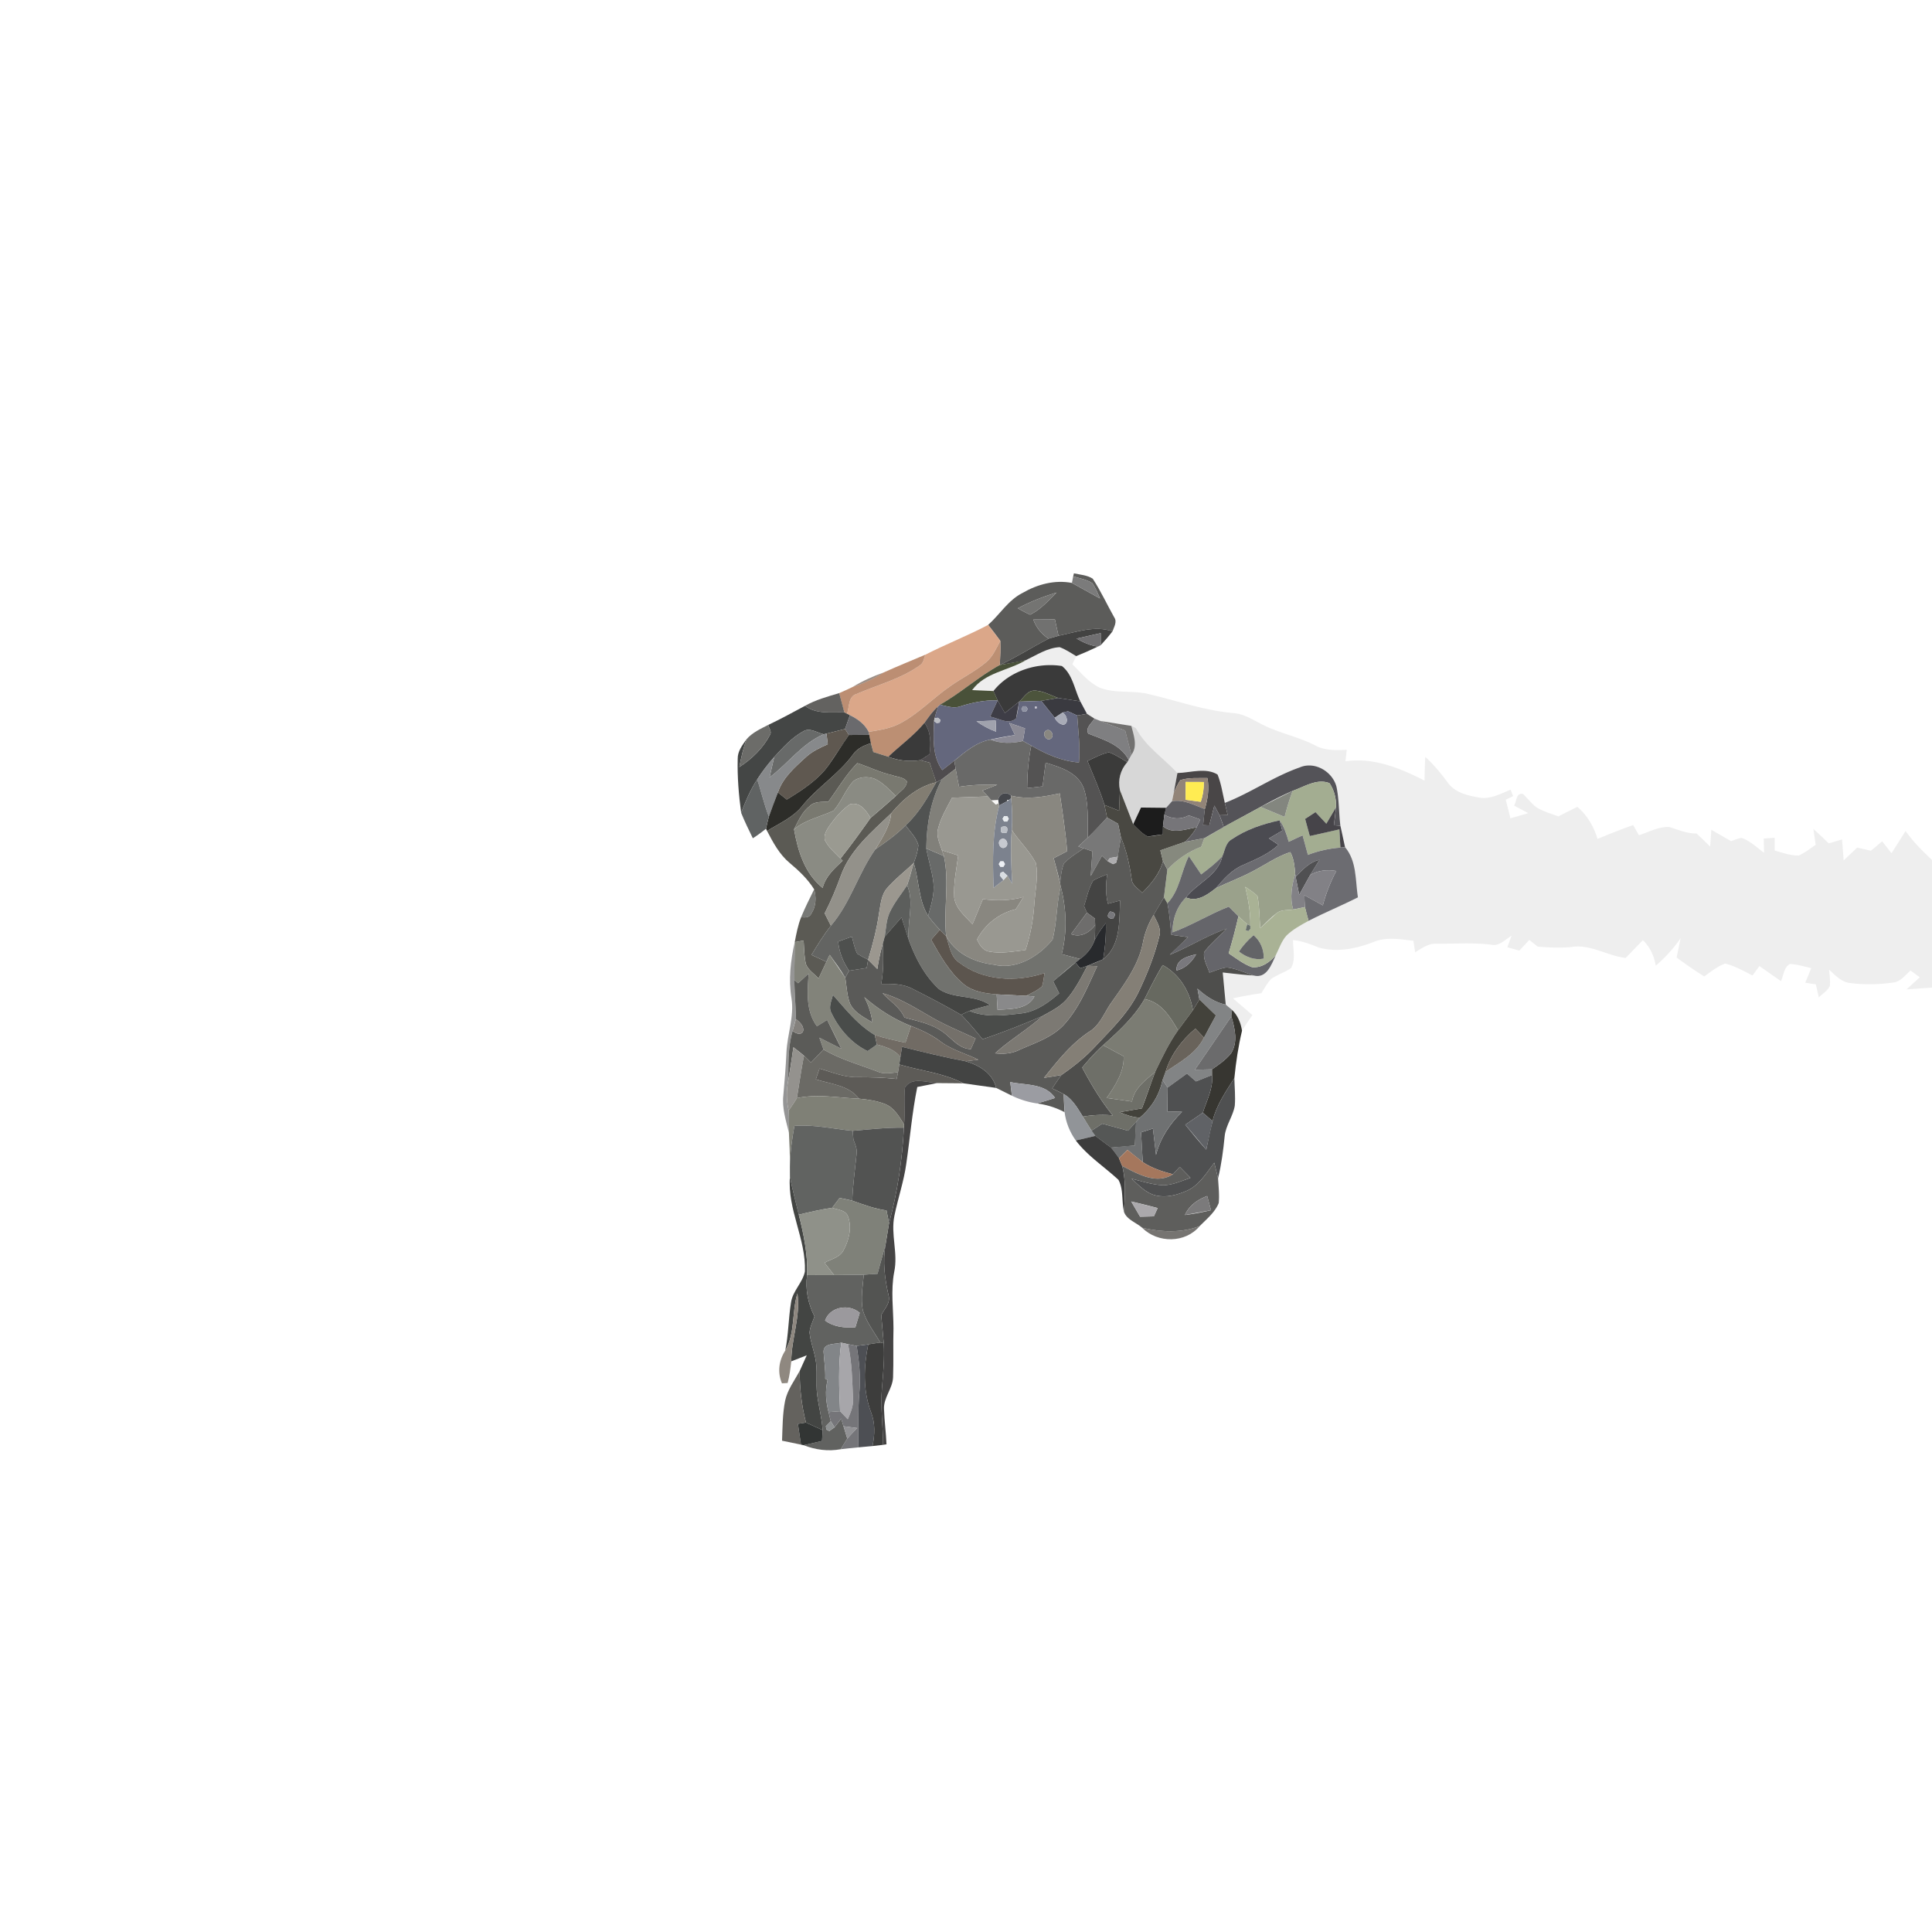 <svg xmlns="http://www.w3.org/2000/svg" width="682.667" height="682.667" viewBox="0 0 512 512"  xmlns:v="https://vecta.io/nano"><path fill="#5c5c5a" d="M284.6 151.94c1.67.37 3.51.46 4.99 1.42 2.14 3.27 3.78 6.85 5.7 10.26.82 1.19-.07 2.52-.46 3.68-4.76-1.61-9.63.22-14.32 1.19l-.95-4.34-5.72.04c.74 2.11 2.17 3.83 4.03 5.07-4.35 2.24-8.47 4.91-12.91 6.97.11-2.13.22-4.26.13-6.4-1.04-1.44-2.13-2.83-3.22-4.23 3.11-2.77 5.33-6.58 9.16-8.49 3.92-2.27 8.51-3.5 13.04-2.63l7.47 4.13c-.63-1.38-1.19-2.81-2.04-4.06-1.54-.98-3.38-1.28-5.09-1.81l.19-.8m-14.88 9.27c1.08.58 2.14 1.2 3.28 1.69 2.77-1.36 4.85-3.71 6.99-5.87-3.55 1.08-7 2.44-10.27 4.18z"/><path fill="#7b7b7b" d="M284.41 152.74c1.71.53 3.55.83 5.09 1.81.85 1.25 1.41 2.68 2.04 4.06l-7.47-4.13.34-1.74z"/><path fill="#747472" d="M269.72 161.21c3.27-1.74 6.72-3.1 10.27-4.18-2.14 2.16-4.22 4.51-6.99 5.87-1.14-.49-2.2-1.11-3.28-1.69z"/><path fill="#717170" d="M273.84 164.19l5.72-.04.95 4.34-2.64.77c-1.86-1.24-3.29-2.96-4.03-5.07z"/><path fill="#dba789" d="M245.23 173.5c5.47-2.8 11.21-5.02 16.64-7.9l3.22 4.23c-1.08 1.97-1.97 4.15-3.72 5.63-2.94 2.48-6.43 4.17-9.55 6.39-4.52 3.1-8.32 7.21-13.19 9.8-2.6 1.42-5.56 1.84-8.44 2.29-1.03-2.06-2.93-3.42-4.95-4.4l-.78-.4c.68-1.78.28-4.55 2.51-5.22 5.72-2.49 11.96-4.03 17.05-7.79.77-.66.85-1.75 1.21-2.63z"/><path fill="#434342" d="M280.51 168.49c4.69-.97 9.56-2.8 14.32-1.19-.98 1.28-2.03 2.5-3.12 3.68l-.01-3.19-6.41 1.44c1.77.99 3.64 1.89 5.69 2.11-1.9.91-3.83 1.75-5.77 2.54-1.43-.85-2.82-1.8-4.39-2.37-3.27.17-6.09 2.07-8.97 3.45-2.27.56-4.59.83-6.89 1.27 4.44-2.06 8.56-4.73 12.91-6.97l2.64-.77z"/><path fill="#706f71" d="M285.29 169.23l6.41-1.44.01 3.19-.73.36c-2.05-.22-3.92-1.12-5.69-2.11z"/><path fill="#bc8f73" d="M265.09 169.83c.09 2.14-.02 4.27-.13 6.4-5.58 3.05-10.32 7.39-15.85 10.53l-.47.42c-1.46 1.24-2.54 2.83-3.64 4.37-2.81 3.4-6.42 5.97-9.6 8.99l-3.97-1.25-.63-2.33-.45-2.23-.16-.79c2.88-.45 5.84-.87 8.44-2.29 4.87-2.59 8.67-6.7 13.19-9.8 3.12-2.22 6.61-3.91 9.55-6.39 1.75-1.48 2.64-3.66 3.72-5.63z"/><path opacity=".07" d="M271.85 174.96c2.88-1.38 5.7-3.28 8.97-3.45 1.57.57 2.96 1.52 4.39 2.37l-1.03 2.15c2.26 2.22 4.32 4.82 7.25 6.2 3.98 1.58 8.38.72 12.5 1.6 7.7 1.75 15.22 4.51 23.14 5.16 2.34.21 4.39 1.42 6.43 2.48 4.72 2.67 10.15 3.57 14.96 6.03 2.59 1.44 5.58 1.34 8.44 1.21l-.33 3.05c7.38-1.12 14.5 1.82 20.94 5.11a188.1 188.1 0 0 1 .2-6.28c2.25 2 4.13 4.35 5.94 6.76 1.82 2.64 5.13 3.45 8.12 3.97 3.03.66 5.85-.95 8.57-2.05l.65 1.72-1.95.94 1.24 4.93 4.73-1.36-3.76-2.02c.68-1.09.53-3.41 2.31-3.1 1.3 1.17 2.32 2.67 3.78 3.68 1.76 1.01 3.73 1.59 5.64 2.29l5.02-2.53c2.64 2.22 4.37 5.23 5.36 8.51 3.12-1.31 6.27-2.54 9.44-3.69l1.53 2.71c2.6-.85 5.17-2.26 7.96-2.21 2.4.71 4.74 1.79 7.32 1.74 1.22 1.13 2.41 2.29 3.6 3.48l.31-4.46 5.22 3.01c.92-.3 1.83-.74 2.81-.84 2.27.77 4.04 2.52 5.94 3.92l-.08-3.76 2.89-.22.02 3.4c2.09.56 4.18 1.36 6.38 1.31 1.62-.72 3.02-1.83 4.47-2.85l-.6-4.18c1.4 1.22 2.72 2.52 4.06 3.81l3.53-1.04.43 5.56 3.59-3.41 3.63.85 2.98-2.5 2.48 3.15 3.73-5.88c2.01 2.83 4.46 5.3 7 7.65v33.84l-6.76.48 3.53-3.22-2.47-1.79c-1.36 1.21-2.57 2.93-4.51 3.18-3.85.56-7.8.63-11.65.12-2.24-.3-3.8-2.1-5.42-3.51.14 1.43.36 2.87.21 4.3-.62 1.3-1.94 2.07-2.93 3.05l-.78-3.46-2.81-.44 1.59-3.86c-1.87-.45-3.74-1-5.66-1.11-1.6.9-1.67 3.04-2.37 4.55l-5.71-3.99-1.83 2.49c-2.35-1.19-4.67-2.53-7.24-3.15-2.08.72-3.78 2.15-5.55 3.4-2.51-1.56-4.94-3.25-7.32-5.01l1.06-5.11a37.32 37.32 0 0 1-6.59 7.27c-.44-2.56-1.5-4.95-3.41-6.76l-4.56 4.72c-4.91-.57-9.37-3.74-14.41-2.9-2.96.3-5.93.12-8.88-.1l-2.26-1.77-2.63 2.82-3.18-.89 1.12-3.07c-1.64.98-3.18 2.83-5.28 2.41-4.77-.61-9.58-.25-14.37-.27-2.24-.19-4.11 1.15-5.91 2.28l-.45-3.05c-3.43-.42-7.05-1.08-10.38.24-4.61 1.81-9.77 2.9-14.65 1.55-2.22-.88-4.47-1.77-6.87-1.98-.05 2.44.79 5.24-.58 7.45-1.62 1.09-3.52 1.67-5.13 2.77-1.13 1.1-1.84 2.54-2.7 3.85-2.52.37-5.03.81-7.52 1.36l5.17 4.44c-.95 1.36-1.9 2.72-2.76 4.14-.33-2.06-1.11-4.05-2.64-5.51l-1.67-1.4-.8-8.52c2.72.3 5.44.64 8.17.8 3.46.92 4.75-2.91 5.88-5.35.89-1.78 1.51-3.75 2.86-5.25 1.69-1.64 3.8-2.76 5.84-3.89 4.3-2.21 8.77-4.04 13.07-6.22-.69-4.52-.27-9.6-3.41-13.31a139.28 139.28 0 0 1-1.23-5.66c-.43-3.42-.33-6.89-1.02-10.27-1-4.06-5.76-6.93-9.75-5.2-6.94 2.42-13.01 6.75-19.86 9.41-.59-2.52-.94-5.11-1.92-7.52-3.15-1.93-7.16-.49-10.64-.4-3.68-3.98-8.41-6.99-11.01-11.89l-1.2-.6c-2.72-.47-5.46-.77-8.17-1.3l-1.6-.63c-.69-.4-1.35-.83-2-1.27-.64-1.08-1.23-2.18-1.76-3.31-1.54-3.12-2.02-7.13-4.88-9.36-6.56-1.03-13.94 1.31-18.14 6.63l-5.65-.24c3.42-4.69 9.54-5.13 14.23-7.93z"/><path fill="#b98a6d" opacity=".96" d="M234.19 178.21c3.64-1.66 7.36-3.14 11.04-4.71-.36.88-.44 1.97-1.21 2.63-5.09 3.76-11.33 5.3-17.05 7.79-2.23.67-1.83 3.44-2.51 5.22l-.69-.34c-.52-1.69-.94-3.41-1.37-5.12 1.2-.51 2.39-1.07 3.57-1.63 2.89-.95 5.67-2.18 8.22-3.84z"/><path fill="#444c34" opacity=".97" d="M264.96 176.23l6.89-1.27c-4.69 2.8-10.81 3.24-14.23 7.93l5.65.24 1.12 2.48c-3.36-.1-6.65.54-9.84 1.57-1.8.64-3.67-.04-5.44-.42 5.53-3.14 10.27-7.48 15.85-10.53z"/><path opacity=".77" d="M263.27 183.13c4.2-5.32 11.58-7.66 18.14-6.63 2.86 2.23 3.34 6.24 4.88 9.36l-5.88-.9c-2.07-.72-4.06-1.92-6.3-1.94-1.86-.01-2.76 1.87-4.02 2.92-1.24 1.03-2.52 2.01-3.78 3.01a110.82 110.82 0 0 1-1.92-3.34l-1.12-2.48z"/><path fill="#50392b" opacity=".57" d="M225.97 182.05c2.59-1.58 5.36-2.83 8.22-3.84-2.55 1.66-5.33 2.89-8.22 3.84z"/><path fill="#4c543c" d="M270.09 185.94c1.26-1.05 2.16-2.93 4.02-2.92 2.24.02 4.23 1.22 6.3 1.94l-4.48.78-5.84.2z"/><path fill="#636260" d="M213.33 187.06c2.83-1.61 5.98-2.45 9.07-3.38l1.37 5.12c-3.54-.1-7.4.52-10.44-1.74z"/><path fill="#3a3a40" d="M275.93 185.74l4.48-.78 5.88.9 1.76 3.31-2.58.45-2.44-1.12-1.43.32-2.09 1.39-3.58-4.47z"/><path fill="#64677d" d="M254.55 187.18c3.19-1.03 6.48-1.67 9.84-1.57l-1.99 4.3c2.22.43 4.84 2.25 6.87.5.4-1.47.6-2.97.82-4.47l5.84-.2 3.58 4.47c.49 1.04 1.26 1.66 2.31 1.88 1.59-.46.86-2.67-.22-3.27l1.43-.32 2.44 1.12c.27 4.14.83 8.29.46 12.44-4.55-.33-8.74-2.22-12.64-4.47l-2.2-1.22.55-3.35-4.19-1.44 1.51 3.21c-2.18.35-4.37.72-6.52 1.22-3.75.69-6.67 3.25-9.53 5.58l-3.2 2.5c-2.74-3.8-2.32-8.61-2.18-13.03l.68.55.81-.1.2-.75-.66-.54-.87.08c.26-1.05.57-2.1.95-3.12l.47-.42c1.77.38 3.64 1.06 5.44.42m16.54-.01l-.41.72.41.71h.83l.41-.71-.42-.72h-.82m3.18.1l.01.45.45-.01-.01-.45-.45.01m-15.49 3.88c1.6 1.15 3.34 2.08 5.2 2.76l-.12-2.96-5.08.2m18.38 2.49c-1.11.8.11 2.92 1.33 2.11 1.11-.81-.11-2.92-1.33-2.11z"/><path fill="#35343d" opacity=".95" d="M264.39 185.61l1.92 3.34 3.78-3.01-.82 4.47c-2.03 1.75-4.65-.07-6.87-.5l1.99-4.3z"/><path fill="#444645" d="M203.59 192.11c3.31-1.56 6.51-3.33 9.74-5.05 3.04 2.26 6.9 1.64 10.44 1.74l.69.34.78.4-1.29 3.65-4.92 1.23-.72.16c-1.78-.36-3.69-1.88-5.47-.75-3.03 1.64-5.35 4.29-7.67 6.79-1.64 1.87-3.18 3.84-4.51 5.94-1.79 2.75-3.09 5.78-4.25 8.84-.63-4.75-1.04-9.55-.91-14.33-.03-1.99 1.23-3.61 2.32-5.14-.86 2.38-1.42 4.86-1.89 7.35 3.38-2.17 6.35-5.08 8.2-8.66.4-.84-.39-1.69-.54-2.51z"/><path fill="#474446" opacity=".95" d="M245 191.55c1.1-1.54 2.18-3.13 3.64-4.37-.38 1.02-.69 2.07-.95 3.12l-.16.76c-.14 4.42-.56 9.23 2.18 13.03l3.2-2.5.34 2.13-3.68 2.83-1.45.76c-.62-1.72-1.21-3.45-1.75-5.2-.83-.23-1.66-.45-2.49-.65l2.45-1.57c.39-2.87.43-5.87-1.33-8.34z"/><path fill="#8f93a3" d="M271.09 187.17h.82l.42.72-.41.71h-.83l-.41-.71.41-.72z"/><path fill="#c2c1cd" d="M274.27 187.27l.45-.01.01.45-.45.01-.01-.45z"/><path fill="#a8abb7" d="M279.51 190.21l2.09-1.39c1.08.6 1.81 2.81.22 3.27-1.05-.22-1.82-.84-2.31-1.88z"/><path fill="#545353" d="M288.05 189.17l2 1.27c-.72 1.24-2.45 2.36-1.66 3.97 4 1.59 8.52 2.84 10.73 6.94l-.38.63c-1.58-.94-3.12-1.99-4.86-2.61-2.01.43-3.83 1.45-5.68 2.3 1.53 3.87 3.28 7.66 4.49 11.65l.69 3.35c-1.66 1.81-3.31 3.62-5.09 5.31-.12-4.39.33-8.95-1.12-13.17-1.62-4.14-6.2-5.52-10.07-6.68l-.8 6.27-4.1.46c.03-3.79.35-7.56 1.09-11.27 3.9 2.25 8.09 4.14 12.64 4.47.37-4.15-.19-8.3-.46-12.44l2.58-.45z"/><path fill="#6a6a6d" d="M225.24 189.54c2.02.98 3.92 2.34 4.95 4.4l.16.79-5.4.05-1-1.59 1.29-3.65z"/><path fill="#bbbdc3" d="M247.69 190.3l.87-.08.66.54-.2.75-.81.1-.68-.55.16-.76z"/><path fill="#a0a2ad" d="M258.78 191.15l5.08-.2.12 2.96c-1.86-.68-3.6-1.61-5.2-2.76z"/><path fill="#7f7f81" d="M288.39 194.41c-.79-1.61.94-2.73 1.66-3.97l1.6.63 6.54 2.55 1.64 6.43-.71 1.3c-2.21-4.1-6.73-5.35-10.73-6.94z"/><path fill="#464544" opacity=".76" d="M291.65 191.07l8.17 1.3c.62 2.51 1.77 5.34.01 7.68l-1.64-6.43-6.54-2.55z"/><path fill="#6c6c69" d="M197.82 195.93c1.53-1.78 3.72-2.78 5.77-3.82.15.82.94 1.67.54 2.51-1.85 3.58-4.82 6.49-8.2 8.66.47-2.49 1.03-4.97 1.89-7.35z"/><path fill="#010101" opacity=".77" d="M235.4 200.54c3.18-3.02 6.79-5.59 9.6-8.99 1.76 2.47 1.72 5.47 1.33 8.34l-2.45 1.57c-2.87.41-5.78.16-8.48-.92z"/><path fill="#8b8a95" d="M267.45 191.58l4.19 1.44-.55 3.35c-2.88.67-5.86.73-8.65-.36l6.52-1.22-1.51-3.21z"/><path opacity=".16" d="M299.82 192.37l1.2.6c2.6 4.9 7.33 7.91 11.01 11.89l-.98 5.29-.46 2.19-1.56 1.74-6.65-.07-2.07 4.42-3.52-9.05c-.58-2.71.12-5.33 1.95-7.4l.38-.63.71-1.3c1.76-2.34.61-5.17-.01-7.68z"/><path d="M212.84 193.83c1.78-1.13 3.69.39 5.47.75-5.78 2.47-9.45 7.77-14.37 11.43l1.23-5.39c2.32-2.5 4.64-5.15 7.67-6.79zm34.53 40.12c-.35-3.09-1.35-6.04-1.89-9.09l4.67 2c1.5 6.99-.14 14.15.59 21.21l-1.67-1.68c-1.12-1.16-2.18-2.38-3.12-3.69.81-2.84 1.75-5.76 1.42-8.75z" fill="#686a69"/><path fill="#5f5850" d="M219.03 194.42l4.92-1.23 1 1.59-5.28 7.91c-2.85 3.99-7.05 6.69-11.17 9.2l-2.35-1.88c1.29-3.92 4.49-6.68 7.44-9.38 1.67-1.53 3.74-2.48 5.78-3.4l-.34-2.81z"/><path fill="#898781" d="M277.16 193.64c1.22-.81 2.44 1.3 1.33 2.11-1.22.81-2.44-1.31-1.33-2.11z"/><path fill="#87898b" d="M203.94 206.01c4.92-3.66 8.59-8.96 14.37-11.43l.72-.16.34 2.81c-2.04.92-4.11 1.87-5.78 3.4-2.95 2.7-6.15 5.46-7.44 9.38l-2.39 6.39c-1.27-3.2-1.99-6.58-3.1-9.84 1.33-2.1 2.87-4.07 4.51-5.94l-1.23 5.39z"/><path fill="#2d2d29" d="M224.95 194.78l5.4-.05.45 2.23c-1.85.58-3.69 1.4-4.81 3.08-3.79 5.16-9.36 8.58-13.38 13.55-2.42 3.06-6.1 4.6-9.33 6.62l-.28-.6c.24-1.08.47-2.15.76-3.21.76-2.14 1.58-4.27 2.39-6.39l2.35 1.88c4.12-2.51 8.32-5.21 11.17-9.2 1.82-2.59 3.46-5.31 5.28-7.91z"/><path fill="#696968" d="M252.91 201.59c2.86-2.33 5.78-4.89 9.53-5.58 2.79 1.09 5.77 1.03 8.65.36l2.2 1.22c-.74 3.71-1.06 7.48-1.09 11.27l4.1-.46.8-6.27c3.87 1.16 8.45 2.54 10.07 6.68 1.45 4.22 1 8.78 1.12 13.17l-2.52 2.34 1.42.5c-1.79 1.28-3.74 2.39-5.24 4.02-.68 1.65-.82 3.44-1.01 5.2-.5-2.22-1.12-4.41-1.7-6.61l3.56-1.85c-.41-5.13-1.2-10.22-1.95-15.32-4.23.91-8.63 1.69-12.91.6-1.28-1.24-3.18-.63-3.42 1.18l-1.76.09-.96-1.07-1.44-1.56 3.92-1.52c-3.39-.11-6.78 0-10.12.54-.33-1.6-.64-3.2-.91-4.8l-.34-2.13z"/><path fill="#5b5a54" d="M225.99 200.04c1.12-1.68 2.96-2.5 4.81-3.08l.63 2.33 3.97 1.25c2.7 1.08 5.61 1.33 8.48.92l2.49.65 1.75 5.2c-4.89 1.15-8.79 4.43-11.93 8.21-5.13 4.92-10.97 9.74-13.4 16.66-1.23 3.37-2.6 6.69-4.25 9.87l1.66 3.27c-1.91 2.44-3.55 5.08-5.14 7.74l3.95 1.83-2.08 4.41c-1.14-1.22-2.7-2.17-3.34-3.76-.49-2.06-.49-4.19-.62-6.29l-2.36.43c.43-2.24.85-4.49 1.69-6.61 1.01.13 2.27.13 2.73-.99 1.25-1.9 1.32-4.27.73-6.4-1.7-2.72-4.04-4.94-6.48-6.98-2.71-2.25-4.4-5.41-6-8.49 3.23-2.02 6.91-3.56 9.33-6.62 4.02-4.97 9.59-8.39 13.38-13.55m1.21 2.19c-3 3.03-5.15 6.77-7.66 10.19-1.67.17-3.64-.14-4.94 1.18-2.04 1.55-3.03 3.97-4.17 6.17 1 5.76 2.84 11.73 7.58 15.54.75-3.05 3.11-5.15 5.31-7.21l-.58-.57c2.78-3.49 5.38-7.11 7.96-10.76 2.27-1.9 4.49-3.87 6.73-5.83 1-1.23 2.94-2.15 2.89-3.91-.97-1.13-2.61-1.12-3.91-1.61-3.19-.7-6.12-2.19-9.21-3.19z"/><path fill="#3b3b3a" d="M288.2 201.67c1.85-.85 3.67-1.87 5.68-2.3 1.74.62 3.28 1.67 4.86 2.61-1.83 2.07-2.53 4.69-1.95 7.4l-.22 5.48-3.88-1.54c-1.21-3.99-2.96-7.78-4.49-11.65z"/><path fill="#797970" d="M227.2 202.23c3.09 1 6.02 2.49 9.21 3.19 1.3.49 2.94.48 3.91 1.61.05 1.76-1.89 2.68-2.89 3.91-1.82-1.69-3.51-3.69-5.86-4.64-1.78-.56-3.96-.46-5.46.75-2.11 2.34-3.13 5.44-5.21 7.79-3.51 1.62-7.44 2.38-10.47 4.93 1.14-2.2 2.13-4.62 4.17-6.17 1.3-1.32 3.27-1.01 4.94-1.18 2.51-3.42 4.66-7.16 7.66-10.19z"/><path fill="#545358" d="M344.45 203.37c3.99-1.73 8.75 1.14 9.75 5.2.69 3.38.59 6.85 1.02 10.27l-1.72-.14c.21-1.57.41-3.14.54-4.72a10.57 10.57 0 0 0-1.69-6.42c-3.32-1.35-6.7.96-9.78 2.02-2.9 1.27-5.72 2.72-8.49 4.26l-9.77 5.32c-.35-1.04-.72-2.08-1.11-3.11l2.15-.08-.76-3.19c6.85-2.66 12.92-6.99 19.86-9.41z"/><path fill="#81807a" d="M249.57 206.55l3.68-2.83.91 4.8c3.34-.54 6.73-.65 10.12-.54l-3.92 1.52 1.44 1.56-9.5.34c-1.4 2.7-3.03 5.36-3.74 8.35-.48 1.93.49 3.79 1.06 5.58.14.38.4 1.15.53 1.53l-4.67-2c.06-6.32 1.15-12.66 4.09-18.31z"/><path fill="#494647" d="M312.03 204.86c3.48-.09 7.49-1.53 10.64.4.98 2.41 1.33 5 1.92 7.52l.76 3.19-2.15.08-1.38-2.56-1.35 5.25-1.63-.07c.12-1.42.24-2.85.45-4.25.79-2.68 1.21-5.46.69-8.23-2.4.06-4.88-.19-7.19.56-.71 1.06-1.24 2.23-1.74 3.4l.98-5.29z"/><path fill="#8a8b83" d="M226.11 207.05c1.5-1.21 3.68-1.31 5.46-.75 2.35.95 4.04 2.95 5.86 4.64l-6.73 5.83c-1.17-1.97-2.77-4.3-5.42-3.65-2.18 1.48-3.9 3.53-5.43 5.65-.75 1.14-1.63 2.47-1.25 3.91.98 1.91 2.66 3.33 4.14 4.85l.58.57c-2.2 2.06-4.56 4.16-5.31 7.21-4.74-3.81-6.58-9.78-7.58-15.54 3.03-2.55 6.96-3.31 10.47-4.93 2.08-2.35 3.1-5.45 5.21-7.79z"/><path fill="#928478" d="M312.79 206.75c2.31-.75 4.79-.5 7.19-.56.52 2.77.1 5.55-.69 8.23-2.79-1.03-5.62-2.65-8.7-2.08l.46-2.19c.5-1.17 1.03-2.34 1.74-3.4m1.42.47l-.01 4.73 4.02.54c.57-1.69.85-3.46.8-5.25l-4.81-.02z"/><path fill="#606363" d="M196.41 215.4c1.16-3.06 2.46-6.09 4.25-8.84 1.11 3.26 1.83 6.64 3.1 9.84-.29 1.06-.52 2.13-.76 3.21-1.11.91-2.28 1.77-3.49 2.54-1.08-2.23-2.18-4.45-3.1-6.75z"/><path fill="#827d72" d="M236.19 215.52c3.14-3.78 7.04-7.06 11.93-8.21-2.31 4.08-4.61 8.24-8.14 11.42-2.4 2.45-5.2 4.43-8.01 6.36 1.8-2.99 3.83-6.01 4.22-9.57z"/><path fill="#515352" d="M248.12 207.31l1.45-.76c-2.94 5.65-4.03 11.99-4.09 18.31.54 3.05 1.54 6 1.89 9.09.33 2.99-.61 5.91-1.42 8.75-2.59-4.22-2.36-9.38-3.8-13.99.54-1.55 1.12-3.11 1.22-4.75-.56-2.04-2.19-3.56-3.39-5.23 3.53-3.18 5.83-7.34 8.14-11.42z"/><path fill="#ffec52" d="M314.21 207.22l4.81.02c.05 1.79-.23 3.56-.8 5.25l-4.02-.54.01-4.73z"/><path fill="#a3ad91" d="M342.57 209.58c3.08-1.06 6.46-3.37 9.78-2.02a10.57 10.57 0 0 1 1.69 6.42l-2.55 4.31-2.87-3.07-2.75 1.8 1.24 4.55 7.84-1.77.27 4.83c-2.95.21-5.85.86-8.61 1.92l-1.41-5.17-3.68 1.7c-.57-1.99-1.2-3.99-2.41-5.68-4.47.95-8.9 2.44-12.69 5.03-1.66.92-1.78 2.99-2.51 4.55-1.7 1.76-3.63 3.28-5.59 4.74l-3.26-4.84c-2.06 4.09-2.41 9.09-5.69 12.5l-.92-1.56.92-7.36c2.51-2.67 5.55-4.76 8.97-6.07l.83-2.27c1.75-.91 3.43-1.97 5.14-2.96 3.22-1.84 6.54-3.5 9.77-5.32l6.36 2.66a63.6 63.6 0 0 1 2.13-6.92z"/><path fill="#45474c" d="M264.52 212.04c.24-1.81 2.14-2.42 3.42-1.18l.03.68-.54.42-.51.07.02.29-2.13 1.12-.17-.58-.12-.82z"/><path fill="#898780" d="M267.94 210.86c4.28 1.09 8.68.31 12.91-.6.75 5.1 1.54 10.19 1.95 15.32l-3.56 1.85 1.7 6.61.15.87c-1.11 4.64-.98 9.5-2.15 14.09-3.64 4.47-9.57 8.07-15.52 6.66-5.11-.62-10.15-2.88-12.68-7.59-.73-7.06.91-14.22-.59-21.21l-.53-1.53 4.31 1.37c-.47 3.71-1.28 7.43-1.05 11.19.43 2.97 2.94 4.95 4.84 7.05l2.75-6.66c3.6.46 7.26.43 10.77-.58l-2.04 3.25c-4.43 1.06-8.17 4.01-10.28 8.03.63 1.37 1.56 2.96 3.21 3.19 3.2.63 6.45-.05 9.64-.4 1.29-3.94 2.07-8.02 2.33-12.15.21-3.62 1.14-7.3.41-10.9-1.67-3.23-4.42-5.75-6.38-8.78.2-2.81.09-5.61-.16-8.4l-.03-.68z"/><path fill="#494842" d="M296.57 214.86l.22-5.48 3.52 9.05c1.15 1.21 2.33 2.48 3.85 3.25 1.34-.07 2.67-.34 4-.56l.04-2.15c2.59 2.2 5.96.75 8.9.29-.78 1.44-1.83 2.7-3.01 3.82l-6.59 2.28.71 2.83c-.87 3.35-3.13 6.02-5.51 8.42-1.03-1.11-2.68-1.96-2.8-3.64-.55-3.79-1.36-7.53-2.85-11.07l-.74-3.59-2.93-1.64-.69-3.35 3.88 1.54z"/><path fill="#83867f" d="M334.08 213.84l8.49-4.26a63.6 63.6 0 0 0-2.13 6.92l-6.36-2.66z"/><path fill="#999891" d="M252.3 211.4l9.5-.34.96 1.07 1.14 1.07.74-.34.17.58c-1.89 7.12-1.75 14.54-1.5 21.84l2.63-2.05 1.04-1.17 1.28 2.16c-.28-4.75-.53-9.53-.13-14.28 1.96 3.03 4.71 5.55 6.38 8.78.73 3.6-.2 7.28-.41 10.9-.26 4.13-1.04 8.21-2.33 12.15-3.19.35-6.44 1.03-9.64.4-1.65-.23-2.58-1.82-3.21-3.19 2.11-4.02 5.85-6.97 10.28-8.03l2.04-3.25c-3.51 1.01-7.17 1.04-10.77.58l-2.75 6.66c-1.9-2.1-4.41-4.08-4.84-7.05-.23-3.76.58-7.48 1.05-11.19l-4.31-1.37c-.57-1.79-1.54-3.65-1.06-5.58.71-2.99 2.34-5.65 3.74-8.35z"/><path fill="#f9fbfa" d="M266.92 212.03l.51-.07-.49.36-.02-.29z"/><path fill="#5f5e63" d="M310.59 212.34c3.08-.57 5.91 1.05 8.7 2.08l-.45 4.25 1.63.07 1.35-5.25 1.38 2.56 1.11 3.11-5.14 2.96-5.08.96c1.18-1.12 2.23-2.38 3.01-3.82l.98-2.09-3.03-1.09c-2.12 1.15-4.41 1.02-6.49-.16l.47-1.84 1.56-1.74z"/><path fill="#f9f8f6" d="M262.76 212.13l1.76-.09.12.82-.74.34-1.14-1.07z"/><path fill="#7c828e" d="M266.94 212.32l.49-.36.54-.42c.25 2.79.36 5.59.16 8.4-.4 4.75-.15 9.53.13 14.28l-1.28-2.16-1.13-1.05-.69.29-.19.74.97 1.19-2.63 2.05c-.25-7.3-.39-14.72 1.5-21.84l2.13-1.12m-.84 3.96l-.41.71.4.72h.83l.41-.71-.4-.72h-.83m-.71 2.87c-.46 1.39.01 1.89 1.42 1.49.45-1.4-.02-1.9-1.42-1.49m-.19 3.32c-1.15.78.03 2.95 1.27 2.04 1.15-.78-.04-2.95-1.27-2.04m-.1 5.8l-.41.72.41.71h.82l.41-.71-.41-.72h-.82z"/><path fill="#9a9a91" d="M219.85 218.77c1.53-2.12 3.25-4.17 5.43-5.65 2.65-.65 4.25 1.68 5.42 3.65-2.58 3.65-5.18 7.27-7.96 10.76-1.48-1.52-3.16-2.94-4.14-4.85-.38-1.44.5-2.77 1.25-3.91z"/><path fill="#010101" opacity=".89" d="M302.38 214.01l6.65.07-.47 1.84-.36 3.05-.04 2.15-4 .56c-1.52-.77-2.7-2.04-3.85-3.25l2.07-4.42z"/><path fill="#464449" d="M351.49 218.29l2.55-4.31-.54 4.72 1.72.14 1.23 5.66-1.23.13-.27-4.83-7.84 1.77-1.24-4.55 2.75-1.8 2.87 3.07z"/><path fill="#93918a" d="M222.79 232.18c2.43-6.92 8.27-11.74 13.4-16.66-.39 3.56-2.42 6.58-4.22 9.57-4.54 6.4-6.6 14.25-11.77 20.23l-1.66-3.27c1.65-3.18 3.02-6.5 4.25-9.87z"/><path fill="#e7ebee" d="M266.1 216.28h.83l.4.72-.41.71h-.83l-.4-.72.41-.71z"/><path fill="#767579" d="M308.2 218.97l.36-3.05c2.08 1.18 4.37 1.31 6.49.16l3.03 1.09-.98 2.09c-2.94.46-6.31 1.91-8.9-.29z"/><path fill="#787878" d="M288.29 221.98l5.09-5.31 2.93 1.64.74 3.59-.83 5.14-2.08.33-.61.84-1.5-1.41-2.98 5.37.46-6.56-2.32-.79-1.42-.5 2.52-2.34z"/><path fill="#4b4b51" d="M326.42 222.43c3.79-2.59 8.22-4.08 12.69-5.03l.71 2.72-3.54 2.07 2.52 1.69c-2.71 2.58-6.21 3.92-9.55 5.44-2.9 1.26-4.99 3.68-7.01 6.03-2.28 1.79-4.91 3.74-7.94 2.5 2.94-3.88 8.45-5.76 9.61-10.87.73-1.56.85-3.63 2.51-4.55z"/><path fill="#6c6c71" d="M339.11 217.4c1.21 1.69 1.84 3.69 2.41 5.68l3.68-1.7 1.41 5.17c2.76-1.06 5.66-1.71 8.61-1.92l1.23-.13c3.14 3.71 2.72 8.79 3.41 13.31-4.3 2.18-8.77 4.01-13.07 6.22-.35-1.21-.69-2.42-.97-3.65-.08-1.05-.12-2.09-.15-3.14 1.64.87 3.27 1.77 4.89 2.69.84-3.17 2.03-6.23 3.58-9.11-2.39-.41-4.82-.19-6.93 1.06l2.47-4.01c-2.66.55-4.5 2.65-6.33 4.48l-.11-.74c-.16-1.98-.32-4.03-1.3-5.8-3.62 1.2-6.75 3.44-10.11 5.17-3.11 1.64-6.41 2.87-9.59 4.37 2.02-2.35 4.11-4.77 7.01-6.03 3.34-1.52 6.84-2.86 9.55-5.44l-2.52-1.69 3.54-2.07-.71-2.72z"/><path fill="#636462" d="M231.97 225.09c2.81-1.93 5.61-3.91 8.01-6.36 1.2 1.67 2.83 3.19 3.39 5.23-.1 1.64-.68 3.2-1.22 4.75-2.3 2.19-4.85 4.12-6.94 6.52-1.72 1.85-1.82 4.5-2.26 6.84-.6 4.16-1.66 8.24-2.89 12.26-.99-.48-1.95-1-2.88-1.58-.71-1.43-1.02-3.01-1.42-4.54l-3.64 1.31c.26 2.8 1.31 5.42 2.89 7.73l-1.02 1.83c-1.22-2.12-2.68-4.07-4.12-6.04l-.86 1.85-3.95-1.83c1.59-2.66 3.23-5.3 5.14-7.74 5.17-5.98 7.23-13.83 11.77-20.23z"/><path fill="#bbbfc6" d="M265.39 219.15c1.4-.41 1.87.09 1.42 1.49-1.41.4-1.88-.1-1.42-1.49z"/><path fill="#c7cad1" d="M265.2 222.47c1.23-.91 2.42 1.26 1.27 2.04-1.24.91-2.42-1.26-1.27-2.04z"/><path fill="#5a5a58" d="M297.05 221.9c1.49 3.54 2.3 7.28 2.85 11.07.12 1.68 1.77 2.53 2.8 3.64 2.38-2.4 4.64-5.07 5.51-8.42l1.16 2.27-.92 7.36-2.72 4.64c-1.36 2.25-2.34 4.73-2.84 7.32-1.13 5.98-4.91 10.97-8.32 15.85-1.93 2.68-3.03 6.08-6.01 7.84-4.76 3.21-8.35 7.74-11.89 12.17 1.53-.24 3.08-.46 4.62-.76-.86 1.16-1.65 2.37-2.45 3.57l3.06 1.49c.04 1.6.1 3.2.23 4.81-2.28-1.23-4.77-1.98-7.33-2.33 1.61-.43 3.21-.94 4.8-1.45-2.63-3.94-7.79-3.34-11.88-4.21l.44 3.61-4.16-2.06c-.96-3.91-4.46-6.01-8.08-7.06l3.35-.42c-3.39-1.65-7.15-2.62-10.19-4.94-2.32-1.74-4.97-2.95-7.66-4-4.55-1.78-8.7-4.45-12.37-7.65 1.1 2.09 1.84 4.36 2.14 6.71-2.2-1.36-4.83-2.58-5.95-5.06-.81-2.18-.86-4.54-1.25-6.81l1.02-1.83 4.68-.73.37-2.19 2.44 2.47c.34-2.23.8-4.45 1.43-6.61.19 3.52.24 7.06-.4 10.55 2.82-.02 5.77-.06 8.32 1.32 4.35 2.18 8.66 4.45 12.87 6.88 2.01 2.04 3.84 4.26 5.67 6.46 5.38-1.8 10.65-3.91 15.86-6.14-3.94 3.6-8.61 6.27-12.54 9.88 2.17.24 4.4.1 6.39-.9 4.24-1.91 9-3.35 12.14-7 3.89-4.4 6.09-9.94 8.53-15.2l-2.6-.1c1.41-.53 2.81-1.09 4.18-1.72 4.69-3.7 4.24-10.21 4.49-15.57l-3.22.86c-.66-2.56-.57-5.21-.21-7.81-1.25.52-2.53.98-3.7 1.66-1.22 2.08-1.7 4.49-2.43 6.77l.76 1.74-4.19 5.68c2.57.98 4.81-.38 6.38-2.39a102.03 102.03 0 0 1-.1 3.9 10.33 10.33 0 0 1-3.92 5.08l-4.85-1.29c1.5-5.89 1.27-12.08-.27-17.94l-.15-.87c.19-1.76.33-3.55 1.01-5.2 1.5-1.63 3.45-2.74 5.24-4.02l2.32.79-.46 6.56 2.98-5.37 1.5 1.41 1.45.8.82-.39.42-1.58c.22-1.72.57-3.42.83-5.14m-63.15 41.31c1.96 2.13 4.58 3.7 5.79 6.44 3.42.95 7.02 1.62 9.99 3.69 2.48 1.68 4.32 4.58 7.6 4.69l1.25-2.83c-4.01-1.89-8.13-3.55-11.96-5.79-4.07-2.35-8.11-4.9-12.67-6.2z"/><path fill="#86897e" d="M314.09 223.08l5.08-.96-.83 2.27c-3.42 1.31-6.46 3.4-8.97 6.07l-1.16-2.27-.71-2.83c2.18-.8 4.37-1.58 6.59-2.28z"/><path fill="#9aa18b" d="M331.83 230.98c3.36-1.73 6.49-3.97 10.11-5.17.98 1.77 1.14 3.82 1.3 5.8-.89 3.07-1.48 6.28-.53 9.42-1.43.24-3.04-.02-4.28.88-1.61 1.2-2.99 2.68-4.45 4.05-.23-2.81-.2-5.66-.72-8.44-.93-1.02-2.14-1.71-3.25-2.5.78 3.37 1.42 6.81 1.33 10.29l-.82-.38-2.32-2.08-2.56-2.57c-5.11 1.98-9.77 4.94-14.93 6.81 0-3.44 1.1-6.8 3.59-9.24 3.03 1.24 5.66-.71 7.94-2.5 3.18-1.5 6.48-2.73 9.59-4.37z"/><path fill="#aeadaf" d="M294.14 227.37l2.08-.33-.42 1.58-.82.39-1.45-.8.61-.84z"/><path fill="#65656a" d="M315.06 226.88l3.26 4.84c1.96-1.46 3.89-2.98 5.59-4.74-1.16 5.11-6.67 6.99-9.61 10.87-2.49 2.44-3.59 5.8-3.59 9.24 5.16-1.87 9.82-4.83 14.93-6.81l2.56 2.57c-.76 3.29-1.61 6.56-2.59 9.8 2 1.31 3.91 2.86 6.19 3.66 2.53.26 4.71-1.33 6.29-3.14-1.13 2.44-2.42 6.27-5.88 5.35-2.37-.75-4.66-1.9-7.16-2.14-1.57.24-3.05.87-4.54 1.39-.56-1.77-1.73-3.55-1.38-5.46 1.74-2.31 3.98-4.17 5.99-6.22-5.25 1.83-9.97 4.83-15.1 6.94 1.59-1.58 3.2-3.13 4.83-4.66l-4.43-.64c-.29-2.79-.48-5.6-1.05-8.35 3.28-3.41 3.63-8.41 5.69-12.5z"/><path fill="#edf0f5" d="M265.1 228.27h.82l.41.72-.41.71h-.82l-.41-.71.41-.72z"/><path fill="#505052" d="M343.35 232.35c1.83-1.83 3.67-3.93 6.33-4.48l-2.47 4.01-2.9 5.25-.96-4.78z"/><path fill="#9b978f" d="M235.21 235.23c2.09-2.4 4.64-4.33 6.94-6.52l-1.74 5.9c-1.6 2.39-3.45 4.63-4.66 7.26-.9 1.99-.93 4.21-1.29 6.34l-.53 1.98c-.63 2.16-1.09 4.38-1.43 6.61l-2.44-2.47c1.23-4.02 2.29-8.1 2.89-12.26.44-2.34.54-4.99 2.26-6.84z"/><path fill="#71726e" d="M242.15 228.71c1.44 4.61 1.21 9.77 3.8 13.99.94 1.31 2 2.53 3.12 3.69l-2.3 2.64c2.39 4.2 4.78 8.58 8.55 11.72 2.45 2.06 5.74 2.5 8.81 2.77l.23 4.1c3.5-.29 7.82.02 9.79-3.55l-2.24-.17c1.47-.73 3.03-1.4 4.26-2.52.34-1.15.46-2.35.65-3.52-7.5 2.5-16.32 2.13-22.75-2.85-2.23-1.61-2.5-4.54-3.33-6.94 2.53 4.71 7.57 6.97 12.68 7.59 5.95 1.41 11.88-2.19 15.52-6.66 1.17-4.59 1.04-9.45 2.15-14.09 1.54 5.86 1.77 12.05.27 17.94l4.85 1.29-1.2.95c-1.59 1.25-3.12 2.55-4.63 3.89a12.77 12.77 0 0 0-.38.32l-.9.77c.51 1.07 1.05 2.12 1.6 3.18-2.88 2.45-6.08 4.83-9.95 5.3-4.57.52-9.46 1.19-13.83-.65 1.78-.59 3.6-1.05 5.4-1.55-4.02-2.83-9.48-1.5-13.49-4.24-3.78-3.49-6.24-8.23-7.99-13.01-.5-4.81 1.54-9.88-.43-14.49.65-1.95 1.17-3.94 1.74-5.9z"/><path fill="#828186" d="M347.21 231.88c2.11-1.25 4.54-1.47 6.93-1.06-1.55 2.88-2.74 5.94-3.58 9.11l-4.89-2.69.15 3.14-3.11.65c-.95-3.14-.36-6.35.53-9.42l.11.74.96 4.78 2.9-5.25z"/><path fill="#d9dde2" d="M265.16 231.3l.69-.29 1.13 1.05-1.04 1.17-.97-1.19.19-.74z"/><path fill="#444443" d="M289.71 233.36c1.17-.68 2.45-1.14 3.7-1.66-.36 2.6-.45 5.25.21 7.81l3.22-.86c-.25 5.36.2 11.87-4.49 15.57.52-3.18.81-6.39.71-9.61-1.1 1.4-2.15 2.84-2.93 4.45a102.03 102.03 0 0 0 .1-3.9c-.02-.43-.04-1.3-.05-1.73l-2.14-1.56-.76-1.74c.73-2.28 1.21-4.69 2.43-6.77m4.45 8.21c-.94 1.14-.7 1.79.73 1.95.94-1.15.69-1.8-.73-1.95z"/><path fill="#5c5e5c" d="M240.41 234.61c1.97 4.61-.07 9.68.43 14.49-.68-1.98-1.31-3.99-1.93-5.99-1.46 1.73-2.97 3.4-4.45 5.1.36-2.13.39-4.35 1.29-6.34 1.21-2.63 3.06-4.87 4.66-7.26z"/><path fill="#a9b295" d="M330.01 235.02c1.11.79 2.32 1.48 3.25 2.5.52 2.78.49 5.63.72 8.44l4.45-4.05c1.24-.9 2.85-.64 4.28-.88l3.11-.65.97 3.65c-2.04 1.13-4.15 2.25-5.84 3.89-1.35 1.5-1.97 3.47-2.86 5.25-1.58 1.81-3.76 3.4-6.29 3.14-2.28-.8-4.19-2.35-6.19-3.66.98-3.24 1.83-6.51 2.59-9.8l2.32 2.08-.41 1.56.7.27.55-.58-.02-.87c.09-3.48-.55-6.92-1.33-10.29m2.21 12.81c-1.5 1.26-2.8 2.72-3.89 4.34 1.9 1.48 4.14 2.35 6.58 1.88.05-2.45-.86-4.61-2.69-6.22z"/><path fill="#636461" opacity=".86" d="M215.76 235.68c.59 2.13.52 4.5-.73 6.4-.46 1.12-1.72 1.12-2.73.99 1.03-2.52 2.26-4.95 3.46-7.39z"/><path fill="#4e4e4c" d="M308.45 237.82l.92 1.56c.57 2.75.76 5.56 1.05 8.35l4.43.64-4.83 4.66c5.13-2.11 9.85-5.11 15.1-6.94-2.01 2.05-4.25 3.91-5.99 6.22-.35 1.91.82 3.69 1.38 5.46 1.49-.52 2.97-1.15 4.54-1.39 2.5.24 4.79 1.39 7.16 2.14-2.73-.16-5.45-.5-8.17-.8l.8 8.52c-2.9-.59-5.34-2.28-7.5-4.24l.52 2.87-1.74 2.84c-.75-4.95-3.55-9.51-7.99-11.95-1.78 2.91-3.27 5.98-4.82 9.01-2.76 4.81-6.91 8.57-10.98 12.23-2.02 1.81-3.81 3.83-5.54 5.91 2.35 4.44 4.93 8.77 8.1 12.68-2.65-.25-5.31-.12-7.92.33-1.39-2.22-2.73-4.64-5.07-5.98a107.37 107.37 0 0 0-3.06-1.49c.8-1.2 1.59-2.41 2.45-3.57 3.23-2.24 6.33-4.7 9-7.59 4.22-4.51 8.81-8.88 11.51-14.53 2.23-4.67 4.16-9.52 5.4-14.55.7-2.07-.66-3.95-1.47-5.75.88-1.56 1.82-3.09 2.72-4.64m3.34 19.37c2.36-.57 4.05-2.24 5.21-4.3-2.28.58-5.37 1.29-5.21 4.3z"/><path fill="#78787c" d="M294.16 241.57c1.42.15 1.67.8.73 1.95-1.43-.16-1.67-.81-.73-1.95z"/><path fill="#6e6d6c" d="M288.04 241.87l2.14 1.56.05 1.73c-1.57 2.01-3.81 3.37-6.38 2.39l4.19-5.68z"/><path fill="#444543" d="M234.46 248.21l4.45-5.1 1.93 5.99c1.75 4.78 4.21 9.52 7.99 13.01 4.01 2.74 9.47 1.41 13.49 4.24-1.8.5-3.62.96-5.4 1.55a48.82 48.82 0 0 0-2.2 1.04c-4.21-2.43-8.52-4.7-12.87-6.88-2.55-1.38-5.5-1.34-8.32-1.32.64-3.49.59-7.03.4-10.55l.53-1.98z"/><path fill="#847f76" d="M302.89 249.78c.5-2.59 1.48-5.07 2.84-7.32.81 1.8 2.17 3.68 1.47 5.75-1.24 5.03-3.17 9.88-5.4 14.55-2.7 5.65-7.29 10.02-11.51 14.53-2.67 2.89-5.77 5.35-9 7.59-1.54.3-3.09.52-4.62.76 3.54-4.43 7.13-8.96 11.89-12.17 2.98-1.76 4.08-5.16 6.01-7.84 3.41-4.88 7.19-9.87 8.32-15.85z"/><path fill="#282a2d" d="M290.13 249.06c.78-1.61 1.83-3.05 2.93-4.45.1 3.22-.19 6.43-.71 9.61l-4.18 1.72-1.91.67-1.25-1.52 1.2-.95a10.33 10.33 0 0 0 3.92-5.08z"/><path fill="#686f6c" d="M330.52 244.93l.82.38.02.87-.55.58-.7-.27.41-1.56z"/><path fill="#5c554e" d="M246.77 249.03l2.3-2.64 1.67 1.68c.83 2.4 1.1 5.33 3.33 6.94 6.43 4.98 15.25 5.35 22.75 2.85-.19 1.17-.31 2.37-.65 3.52-1.23 1.12-2.79 1.79-4.26 2.52l-7.78-.38c-3.07-.27-6.36-.71-8.81-2.77-3.77-3.14-6.16-7.52-8.55-11.72z"/><path fill="#4e504e" d="M222.12 249.52l3.64-1.31c.4 1.53.71 3.11 1.42 4.54.93.58 1.89 1.1 2.88 1.58l-.37 2.19-4.68.73c-1.58-2.31-2.63-4.93-2.89-7.73z"/><path fill="#636467" d="M332.22 247.83c1.83 1.61 2.74 3.77 2.69 6.22-2.44.47-4.68-.4-6.58-1.88 1.09-1.62 2.39-3.08 3.89-4.34z"/><path fill="#82837a" d="M210.61 249.68l2.36-.43c.13 2.1.13 4.23.62 6.29.64 1.59 2.2 2.54 3.34 3.76l2.08-4.41.86-1.85 4.12 6.04c.39 2.27.44 4.63 1.25 6.81 1.12 2.48 3.75 3.7 5.95 5.06-.3-2.35-1.04-4.62-2.14-6.71 3.67 3.2 7.82 5.87 12.37 7.65l-1.46 4.43c-2.74-.58-5.49-1.16-8.14-2.05-4.48-2.65-7.69-6.79-11.1-10.61-.32 1.55-1.24 3.23-.38 4.78 2.01 4.22 5.32 8.06 9.58 10.1a42 42 0 0 0 2.46-1.74c2.31.61 4.73 1.33 6.23 3.34l-.29 1.96-.34 2.07c-1.73.14-3.54.57-5.21-.11-4.87-1.9-10-3.26-14.53-5.94l-1.11-3.13 5.83 2.94c-1.21-2.57-2.48-5.11-3.76-7.64l-2.7 1.67c-3.03-4.07-2.5-9.21-2.2-13.97l-2.79 2.58c-.25-.21-.74-.65-.99-.86-.03-3.35.12-6.69.09-10.03z"/><path fill="#2f2f2f" opacity=".51" d="M209.75 264.53c-.82-4.96-.23-9.98.86-14.85.03 3.34-.12 6.68-.09 10.03.02 3.45.36 6.89.41 10.35-.33 1.02-.61 2.05-.86 3.09-1.26 4.26-1.13 8.71-1.16 13.1-.53 2.66-.53 5.39.09 8.04.18 1.95.06 3.91.07 5.87-.8-3.23-1.85-6.5-1.48-9.87.34-3.77.65-7.53.82-11.3.2-4.85 2.12-9.57 1.34-14.46z"/><path fill="#79787d" d="M311.79 257.19c-.16-3.01 2.93-3.72 5.21-4.3-1.16 2.06-2.85 3.73-5.21 4.3z"/><path fill="#4a4c4a" d="M280.38 258.98l4.63-3.89 1.25 1.52 1.91-.67c-1.6 3.06-3.17 6.19-5.44 8.82-1.74 2.03-4.19 3.21-6.48 4.5-5.21 2.23-10.48 4.34-15.86 6.14-1.83-2.2-3.66-4.42-5.67-6.46a48.82 48.82 0 0 1 2.2-1.04c4.37 1.84 9.26 1.17 13.83.65 3.87-.47 7.07-2.85 9.95-5.3l-1.6-3.18.9-.77a12.77 12.77 0 0 1 .38-.32z"/><path fill="#7c7973" d="M288.17 255.94l2.6.1c-2.44 5.26-4.64 10.8-8.53 15.2-3.14 3.65-7.9 5.09-12.14 7-1.99 1-4.22 1.14-6.39.9 3.93-3.61 8.6-6.28 12.54-9.88 2.29-1.29 4.74-2.47 6.48-4.5 2.27-2.63 3.84-5.76 5.44-8.82z"/><path fill="#676960" d="M308.13 255.76c4.44 2.44 7.24 7 7.99 11.95-1.27 1.81-2.65 3.53-3.93 5.33-2.07-3.57-4.46-7.48-8.88-8.27 1.55-3.03 3.04-6.1 4.82-9.01z"/><path fill="#5b5b58" d="M211.51 260.57l2.79-2.58c-.3 4.76-.83 9.9 2.2 13.97l2.7-1.67 3.76 7.64-5.83-2.94 1.11 3.13-3.33 3.48a62.4 62.4 0 0 0-1.83-1.81c-.92-.79-1.87-1.52-2.82-2.26-.4 2.91-.85 5.82-1.35 8.72.03-4.39-.1-8.84 1.16-13.1.67.76 2.48 1.36 2.8-.05.11-1.33-1.01-2.29-1.94-3.04-.05-3.46-.39-6.9-.41-10.35.25.21.74.65.99.86z"/><path fill="#b6b3b7" d="M280 259.3l.38-.32-.38.32z"/><path fill="#828485" d="M317.34 262c2.16 1.96 4.6 3.65 7.5 4.24l1.67 1.4-.19 1.72-9.67 14.14 4.55-.12.01 1.52-4.26 1.69-2.4-2.08-5.11 3.7-1.36-2 .8-2.17c3.75-2.57 8.07-4.79 10.18-9.06 1.1-1.94 2.11-3.92 3.16-5.89l-4.36-4.22-.52-2.87z"/><path fill="#74706a" d="M233.9 263.21c4.56 1.3 8.6 3.85 12.67 6.2 3.83 2.24 7.95 3.9 11.96 5.79l-1.25 2.83c-3.28-.11-5.12-3.01-7.6-4.69-2.97-2.07-6.57-2.74-9.99-3.69-1.21-2.74-3.83-4.31-5.79-6.44z"/><path fill="#89898a" d="M264.13 263.52l7.78.38 2.24.17c-1.97 3.57-6.29 3.26-9.79 3.55l-.23-4.1z"/><path fill="#494c4a" d="M220.72 263.66c3.41 3.82 6.62 7.96 11.1 10.61l.56 2.53a42 42 0 0 1-2.46 1.74c-4.26-2.04-7.57-5.88-9.58-10.1-.86-1.55.06-3.23.38-4.78z"/><path fill="#7b7c73" d="M303.31 264.77c4.42.79 6.81 4.7 8.88 8.27-2.44 3.44-4.24 7.26-6.07 11.05-2.58 2.16-5.52 4.28-6.14 7.83l-6.69-.95c2.26-3.31 4.63-6.84 4.5-11.03l-5.46-2.94c4.07-3.66 8.22-7.42 10.98-12.23z"/><path fill="#43423b" d="M316.12 267.71l1.74-2.84 4.36 4.22-3.16 5.89-2.27-2.38c-3.61 3.05-6.51 6.89-7.91 11.44l-.8 2.17c-.81 3.98-2.95 7.4-6.03 10.01-1.87-.17-3.66-.71-5.35-1.48l5.93-1c1.22-3.2 2.29-6.45 3.49-9.65 1.83-3.79 3.63-7.61 6.07-11.05 1.28-1.8 2.66-3.52 3.93-5.33z"/><path fill="#373631" d="M326.51 267.64c1.53 1.46 2.31 3.45 2.64 5.51-.99 4.13-1.61 8.33-2.03 12.56-2.29 3.59-4.75 7.17-5.78 11.38l-2.58-2.2c1.02-3.27 2.79-6.45 2.45-9.99l-.01-1.52c1.81-1.22 3.62-2.5 5.02-4.19 1.93-3.01 1.02-6.65.1-9.83l.19-1.72z"/><path fill="#817e7a" opacity=".97" d="M210.93 270.06c.93.75 2.05 1.71 1.94 3.04-.32 1.41-2.13.81-2.8.05l.86-3.09z"/><path fill="#6b6b6c" d="M316.65 283.5l9.67-14.14c.92 3.18 1.83 6.82-.1 9.83-1.4 1.69-3.21 2.97-5.02 4.19l-4.55.12z"/><path fill="#716b64" d="M241.42 271.89c2.69 1.05 5.34 2.26 7.66 4 3.04 2.32 6.8 3.29 10.19 4.94l-3.35.42c-5.67-1.06-11.28-2.45-16.87-3.83-.16.9-.3 1.81-.44 2.72-1.5-2.01-3.92-2.73-6.23-3.34l-.56-2.53c2.65.89 5.4 1.47 8.14 2.05l1.46-4.43z"/><path fill="#69635b" d="M308.88 284.04c1.4-4.55 4.3-8.39 7.91-11.44l2.27 2.38c-2.11 4.27-6.43 6.49-10.18 9.06z"/><path fill="#434443" d="M239.05 277.42c5.59 1.38 11.2 2.77 16.87 3.83 3.62 1.05 7.12 3.15 8.08 7.06l-8.69-1.22c-5.31-2.75-11.32-3.33-16.99-4.99l.29-1.96.44-2.72z"/><path fill="#6e6f68" d="M286.79 282.91c1.73-2.08 3.52-4.1 5.54-5.91l5.46 2.94c.13 4.19-2.24 7.72-4.5 11.03l6.69.95c.62-3.55 3.56-5.67 6.14-7.83l-3.49 9.65-5.93 1c1.69.77 3.48 1.31 5.35 1.48l-.97 1.06-2.14 2.37-6.84-1.86-2.83 1.85c-.81-1.22-1.55-2.47-2.3-3.72 2.61-.45 5.27-.58 7.92-.33-3.17-3.91-5.75-8.24-8.1-12.68z"/><path fill="#94928e" d="M210.26 277.53l2.82 2.26c-.76 3.72-1.27 7.48-1.9 11.23-.67 1.12-1.42 2.2-2.18 3.27-.62-2.65-.62-5.38-.09-8.04.5-2.9.95-5.81 1.35-8.72z"/><path fill="#6b6a65" d="M218.24 278.12c4.53 2.68 9.66 4.04 14.53 5.94 1.67.68 3.48.25 5.21.11l-.35 1.77c-3.5-.39-7.02-.48-10.53-.47-3.45.03-6.67-1.35-9.92-2.29l-.98 2.84c3.96 1.3 8.72 1.55 11.44 5.14-5.49-.2-11.01-1.33-16.46-.14.63-3.75 1.14-7.51 1.9-11.23a62.4 62.4 0 0 1 1.83 1.81l3.33-3.48z"/><path fill="#5d5b57" d="M238.32 282.1c5.67 1.66 11.68 2.24 16.99 4.99l-6.97-.06c-2.75-.14-6.75-1.76-8.52 1.19-.35 3.23.09 6.5-.23 9.75-1.34-2.1-2.7-4.53-5.17-5.44-2.17-.83-4.49-1.15-6.78-1.37-2.72-3.59-7.48-3.84-11.44-5.14l.98-2.84c3.25.94 6.47 2.32 9.92 2.29 3.51-.01 7.03.08 10.53.47l.35-1.77.34-2.07z"/><path fill="#4f5051" d="M309.44 288.21l5.11-3.7 2.4 2.08 4.26-1.69c.34 3.54-1.43 6.72-2.45 9.99l-4.65 3.17c1.79 2.25 3.63 4.46 5.56 6.6.52-2.53 1.01-5.07 1.67-7.57 1.03-4.21 3.49-7.79 5.78-11.38.05 2.44.31 4.88.11 7.33-.48 2.8-2.38 5.18-2.68 8.04-.37 3.76-.86 7.5-1.75 11.18l-1.01-4.13c-2.08 2.74-3.96 5.95-7.23 7.42-2.56 1.12-5.46 1.92-8.25 1.26-2.64-.6-4.5-2.7-6.44-4.44 2.67.66 5.31 1.53 8.07 1.72 2.65.07 5.1-1.11 7.55-1.95l-2.85-2.91-1.81 1.97c-2.79-.74-5.59-1.6-7.99-3.24-.19-2.63-.33-5.25-.44-7.88l3.14-1.01.82 6.99c1.11-4.43 3.66-8.26 6.91-11.42l-3.91-.1.08-6.33z"/><path fill="#050404" opacity=".74" d="M239.82 288.22c1.77-2.95 5.77-1.33 8.52-1.19l-5.25 1.03c-1.37 6.73-1.93 13.58-2.92 20.36-.64 4.7-2.22 9.18-3.15 13.81-1.01 4.92 1.02 9.89-.04 14.82-.96 4.95-.21 9.99-.2 14.99-.12 4.32.05 8.64-.11 12.96-.11 3.03-2.63 5.48-2.39 8.57.1 3.07.53 6.11.65 9.19l-.91.14c-.01-5.04-.72-10.06-.29-15.09.33-3.93.72-7.87.47-11.82l-.66-7.48c.84-1.66 2.56-3.27 1.92-5.29-.99-4.41-1.59-8.94-.77-13.43l.91-5.61c2.25-8.28 3.5-16.77 3.95-25.34l.04-.87c.32-3.25-.12-6.52.23-9.75z"/><path fill="#6f7172" d="M302.05 296.22c3.08-2.61 5.22-6.03 6.03-10.01l1.36 2-.08 6.33 3.91.1c-3.25 3.16-5.8 6.99-6.91 11.42l-.82-6.99-3.14 1.01.44 7.88c-1.38-1.04-2.71-2.15-4.04-3.23l-2.26 2.2a36.48 36.48 0 0 0-2.1-2.8c2.09-.23 4.19-.41 6.3-.56.08-2.1.15-4.2.34-6.29l.97-1.06z"/><path fill="#9b9ca2" d="M267.72 286.76c4.09.87 9.25.27 11.88 4.21-1.59.51-3.19 1.02-4.8 1.45a22.66 22.66 0 0 1-6.64-2.05l-.44-3.61z"/><path fill="#7f8076" d="M211.18 291.02c5.45-1.19 10.97-.06 16.46.14 2.29.22 4.61.54 6.78 1.37 2.47.91 3.83 3.34 5.17 5.44l-.04.87c-4.55-.05-9.06.44-13.58.84-5.14-.5-10.24-1.73-15.44-1.31-.65 3.57-1.16 7.17-1.2 10.81.01-3.01-.1-6.02-.26-9.02-.01-1.96.11-3.92-.07-5.87.76-1.07 1.51-2.15 2.18-3.27z"/><path fill="#919498" d="M281.9 289.94c2.34 1.34 3.68 3.76 5.07 5.98l2.3 3.72.99 1.38-5.16 1.22c-1.59-2.21-2.63-4.79-2.97-7.49l-.23-4.81z"/><path fill="#606266" d="M318.76 294.89l2.58 2.2-1.67 7.57-5.56-6.6 4.65-3.17z"/><path fill="#555756" d="M298.94 299.65l2.14-2.37-.34 6.29-6.3.56-4.18-3.11-.99-1.38 2.83-1.85 6.84 1.86z"/><path fill="#616361" d="M210.53 298.37c5.2-.42 10.3.81 15.44 1.31.05.77.12 1.54.19 2.31.46 1.24 1.06 2.51.84 3.87-.43 4.11-.98 8.2-1.15 12.33-1.11-.28-2.22-.5-3.34-.72l-1.98 2.61c-2.98.43-5.91 1.12-8.84 1.82-.81-3.35-1.7-6.68-2.35-10.06l-.01-2.66c.04-3.64.55-7.24 1.2-10.81z"/><path fill="#525352" d="M225.97 299.68c4.52-.4 9.03-.89 13.58-.84-.45 8.57-1.7 17.06-3.95 25.34l-.66-3.39c-3.15-.44-6.12-1.56-9.09-2.6.17-4.13.72-8.22 1.15-12.33.22-1.36-.38-2.63-.84-3.87l-.19-2.31z"/><path fill="#010101" opacity=".76" d="M285.1 302.24l5.16-1.22 4.18 3.11a36.48 36.48 0 0 1 2.1 2.8l.85 2.05c1.04 3.97.7 8.09.47 12.14-.65-2.77-.08-5.94-1.46-8.45-3.75-3.49-8.15-6.3-11.3-10.43z"/><path fill="#a5775d" d="M296.54 306.93l2.26-2.2 4.04 3.23c2.4 1.64 5.2 2.5 7.99 3.24-4.41 2.83-9.41-.15-13.44-2.22l-.85-2.05z"/><path fill="#5e5e5c" d="M314.56 315.55c3.27-1.47 5.15-4.68 7.23-7.42l1.01 4.13c.11 2.18.4 4.38.17 6.57-1.01 2.47-3.19 4.23-5.03 6.09-4.9 1.89-10.23 1.6-15.26.45-1.57-1.38-4.16-2.2-4.82-4.25.23-4.05.57-8.17-.47-12.14 4.03 2.07 9.03 5.05 13.44 2.22l1.81-1.97 2.85 2.91c-2.45.84-4.9 2.02-7.55 1.95-2.76-.19-5.4-1.06-8.07-1.72 1.94 1.74 3.8 3.84 6.44 4.44 2.79.66 5.69-.14 8.25-1.26m-.55 6.44c2.33-.29 4.63-.73 6.92-1.27l-1.01-3.76c-2.54.94-4.76 2.5-5.91 5.03m-14.22-3.58l2.35 4.03 3.64-.09 1.02-2.2a174.85 174.85 0 0 0-7.01-1.74z"/><path fill="#434543" d="M209.34 311.84c.65 3.38 1.54 6.71 2.35 10.06 1.29 5.24 2.43 10.59 2.2 16.02-.52 3.8.25 7.55 1.96 10.96-.48 1.4-1.2 2.76-1.31 4.25.21 2.36 1.12 4.58 1.55 6.9.65 3.19.05 6.47.48 9.69.41 3.1 1.25 6.14 1.43 9.28l-4.41-2c-1.17-4.46-1.66-9.06-1.67-13.67l1.88-4.16-4.11 1.6c.04-6.06 2.51-11.94 1.63-18-1.52 4.97-.54 10.53-3.22 15.15.85-4.18.84-8.47 1.52-12.68.4-3.1 3.1-5.29 3.69-8.29.32-8.63-4.68-16.45-3.97-25.11z"/><path fill="#7f8179" d="M222.51 317.47l3.34.72c2.97 1.04 5.94 2.16 9.09 2.6l.66 3.39-.91 5.61-2.14 7.78-3.64.24-7.87.09-2.54-3.26c1.71-.95 3.98-1.36 4.99-3.21 1.45-2.67 2.34-6.01 1.27-8.97-.57-1.81-2.73-1.84-4.23-2.38l1.98-2.61z"/><path fill="#7b7a7b" d="M314.01 321.99c1.15-2.53 3.37-4.09 5.91-5.03l1.01 3.76-6.92 1.27z"/><path fill="#aba9ac" d="M299.79 318.41l7.01 1.74-1.02 2.2-3.64.09-2.35-4.03z"/><path fill="#8f9189" d="M220.53 320.08c1.5.54 3.66.57 4.23 2.38 1.07 2.96.18 6.3-1.27 8.97-1.01 1.85-3.28 2.26-4.99 3.21l2.54 3.26c-2.39-.01-4.77.01-7.15.02.23-5.43-.91-10.78-2.2-16.02 2.93-.7 5.86-1.39 8.84-1.82z"/><path fill="#676562" opacity=".9" d="M302.68 325.37c5.03 1.15 10.36 1.44 15.26-.45-3.81 4.57-11.13 4.6-15.26.45z"/><path fill="#535452" d="M232.55 337.57l2.14-7.78c-.82 4.49-.22 9.02.77 13.43.64 2.02-1.08 3.63-1.92 5.29.18 2.5.46 4.98.66 7.48l-.9-.22c-1.65-2.76-3.69-5.38-4.64-8.49-.61-3.13-.04-6.34.25-9.47l3.64-.24z"/><path fill="#616260" d="M213.89 337.92l7.15-.02 7.87-.09c-.29 3.13-.86 6.34-.25 9.47.95 3.11 2.99 5.73 4.64 8.49l-3.21.5-3.06.41-2.3-.46-1.79-.39c-1.6.47-4.66 0-4.69 2.36.14 2.39.55 4.78.44 7.18l.63.36c-.71 2.81-.46 5.71.26 8.49l.58 2.43-1.3 1.32.15.89.77.38 1.38-.99 1.77-2.31.61 2.04 1 3.25-1.73 2.83c-3.34.62-6.71.16-9.85-1.07l4.89-1.12.15-2.87c-.18-3.14-1.02-6.18-1.43-9.28-.43-3.22.17-6.5-.48-9.69-.43-2.32-1.34-4.54-1.55-6.9.11-1.49.83-2.85 1.31-4.25-1.71-3.41-2.48-7.16-1.96-10.96m4.76 12.04c2.34 1.73 5.21 1.98 8.03 1.79l1.16-3.84c-2.83-2.47-7.88-1.65-9.19 2.05z"/><path fill="#8d867e" opacity=".98" d="M211.32 342.77c.88 6.06-1.59 11.94-1.63 18-.21 1.93-.44 3.87-.96 5.74l-1.5.09c-1.26-2.9-.82-6.06.87-8.68 2.68-4.62 1.7-10.18 3.22-15.15z"/><path fill="#9b999d" d="M218.65 349.96c1.31-3.7 6.36-4.52 9.19-2.05l-1.16 3.84c-2.82.19-5.69-.06-8.03-1.79z"/><path fill="#828588" d="M218.25 358.19c.03-2.36 3.09-1.89 4.69-2.36-.82 6.02-.57 12.11-.31 18.16l-3.05.23c-.72-2.78-.97-5.68-.26-8.49l-.63-.36c.11-2.4-.3-4.79-.44-7.18z"/><path fill="#a7a6aa" d="M222.94 355.83l1.79.39c1.05 4.73 1.12 9.61 1.33 14.43.16 1.94-.66 3.73-1.39 5.48l-2.04-2.14c-.26-6.05-.51-12.14.31-18.16z"/><path fill="#757579" d="M224.73 356.22l2.3.46c.65 4.12 1.1 8.29.7 12.46-.43 4.8-.15 9.62-.32 14.43-1.54.14-3.07.32-4.6.49.56-.96 1.14-1.9 1.73-2.83.85-.96 1.73-1.87 2.62-2.78l-3.62-.47-.61-2.04-1.77 2.31-1-1.6-.58-2.43 3.05-.23 2.04 2.14c.73-1.75 1.55-3.54 1.39-5.48-.21-4.82-.28-9.7-1.33-14.43z"/><path fill="#4d4f54" d="M227.03 356.68l3.06-.41c-1.21 5.92-1.43 12.19.72 17.93 1.16 2.89 1.05 6.02.41 9.02l-3.81.35c.17-4.81-.11-9.63.32-14.43.4-4.17-.05-8.34-.7-12.46z"/><path fill="#3d3d3c" d="M230.09 356.27l3.21-.5.9.22c.25 3.95-.14 7.89-.47 11.82-.43 5.03.28 10.05.29 15.09l-2.8.32c.64-3 .75-6.13-.41-9.02-2.15-5.74-1.93-12.01-.72-17.93z"/><path fill="#64625e" d="M208.06 371.22c.62-2.91 2.46-5.32 3.86-7.89.01 4.61.5 9.21 1.67 13.67l-2.13.34.81 5.5-5.02-1.04c.14-3.53.12-7.1.81-10.58z"/><path fill="#323534" d="M211.46 377.34l2.13-.34 4.41 2-.15 2.87-4.89 1.12-.69-.15-.81-5.5z"/><path fill="#8f9293" d="M218.86 377.97l1.3-1.32 1 1.6-1.38.99-.77-.38-.15-.89z"/><path fill="#929295" d="M223.54 377.98l3.62.47-2.62 2.78-1-3.25z"/></svg>